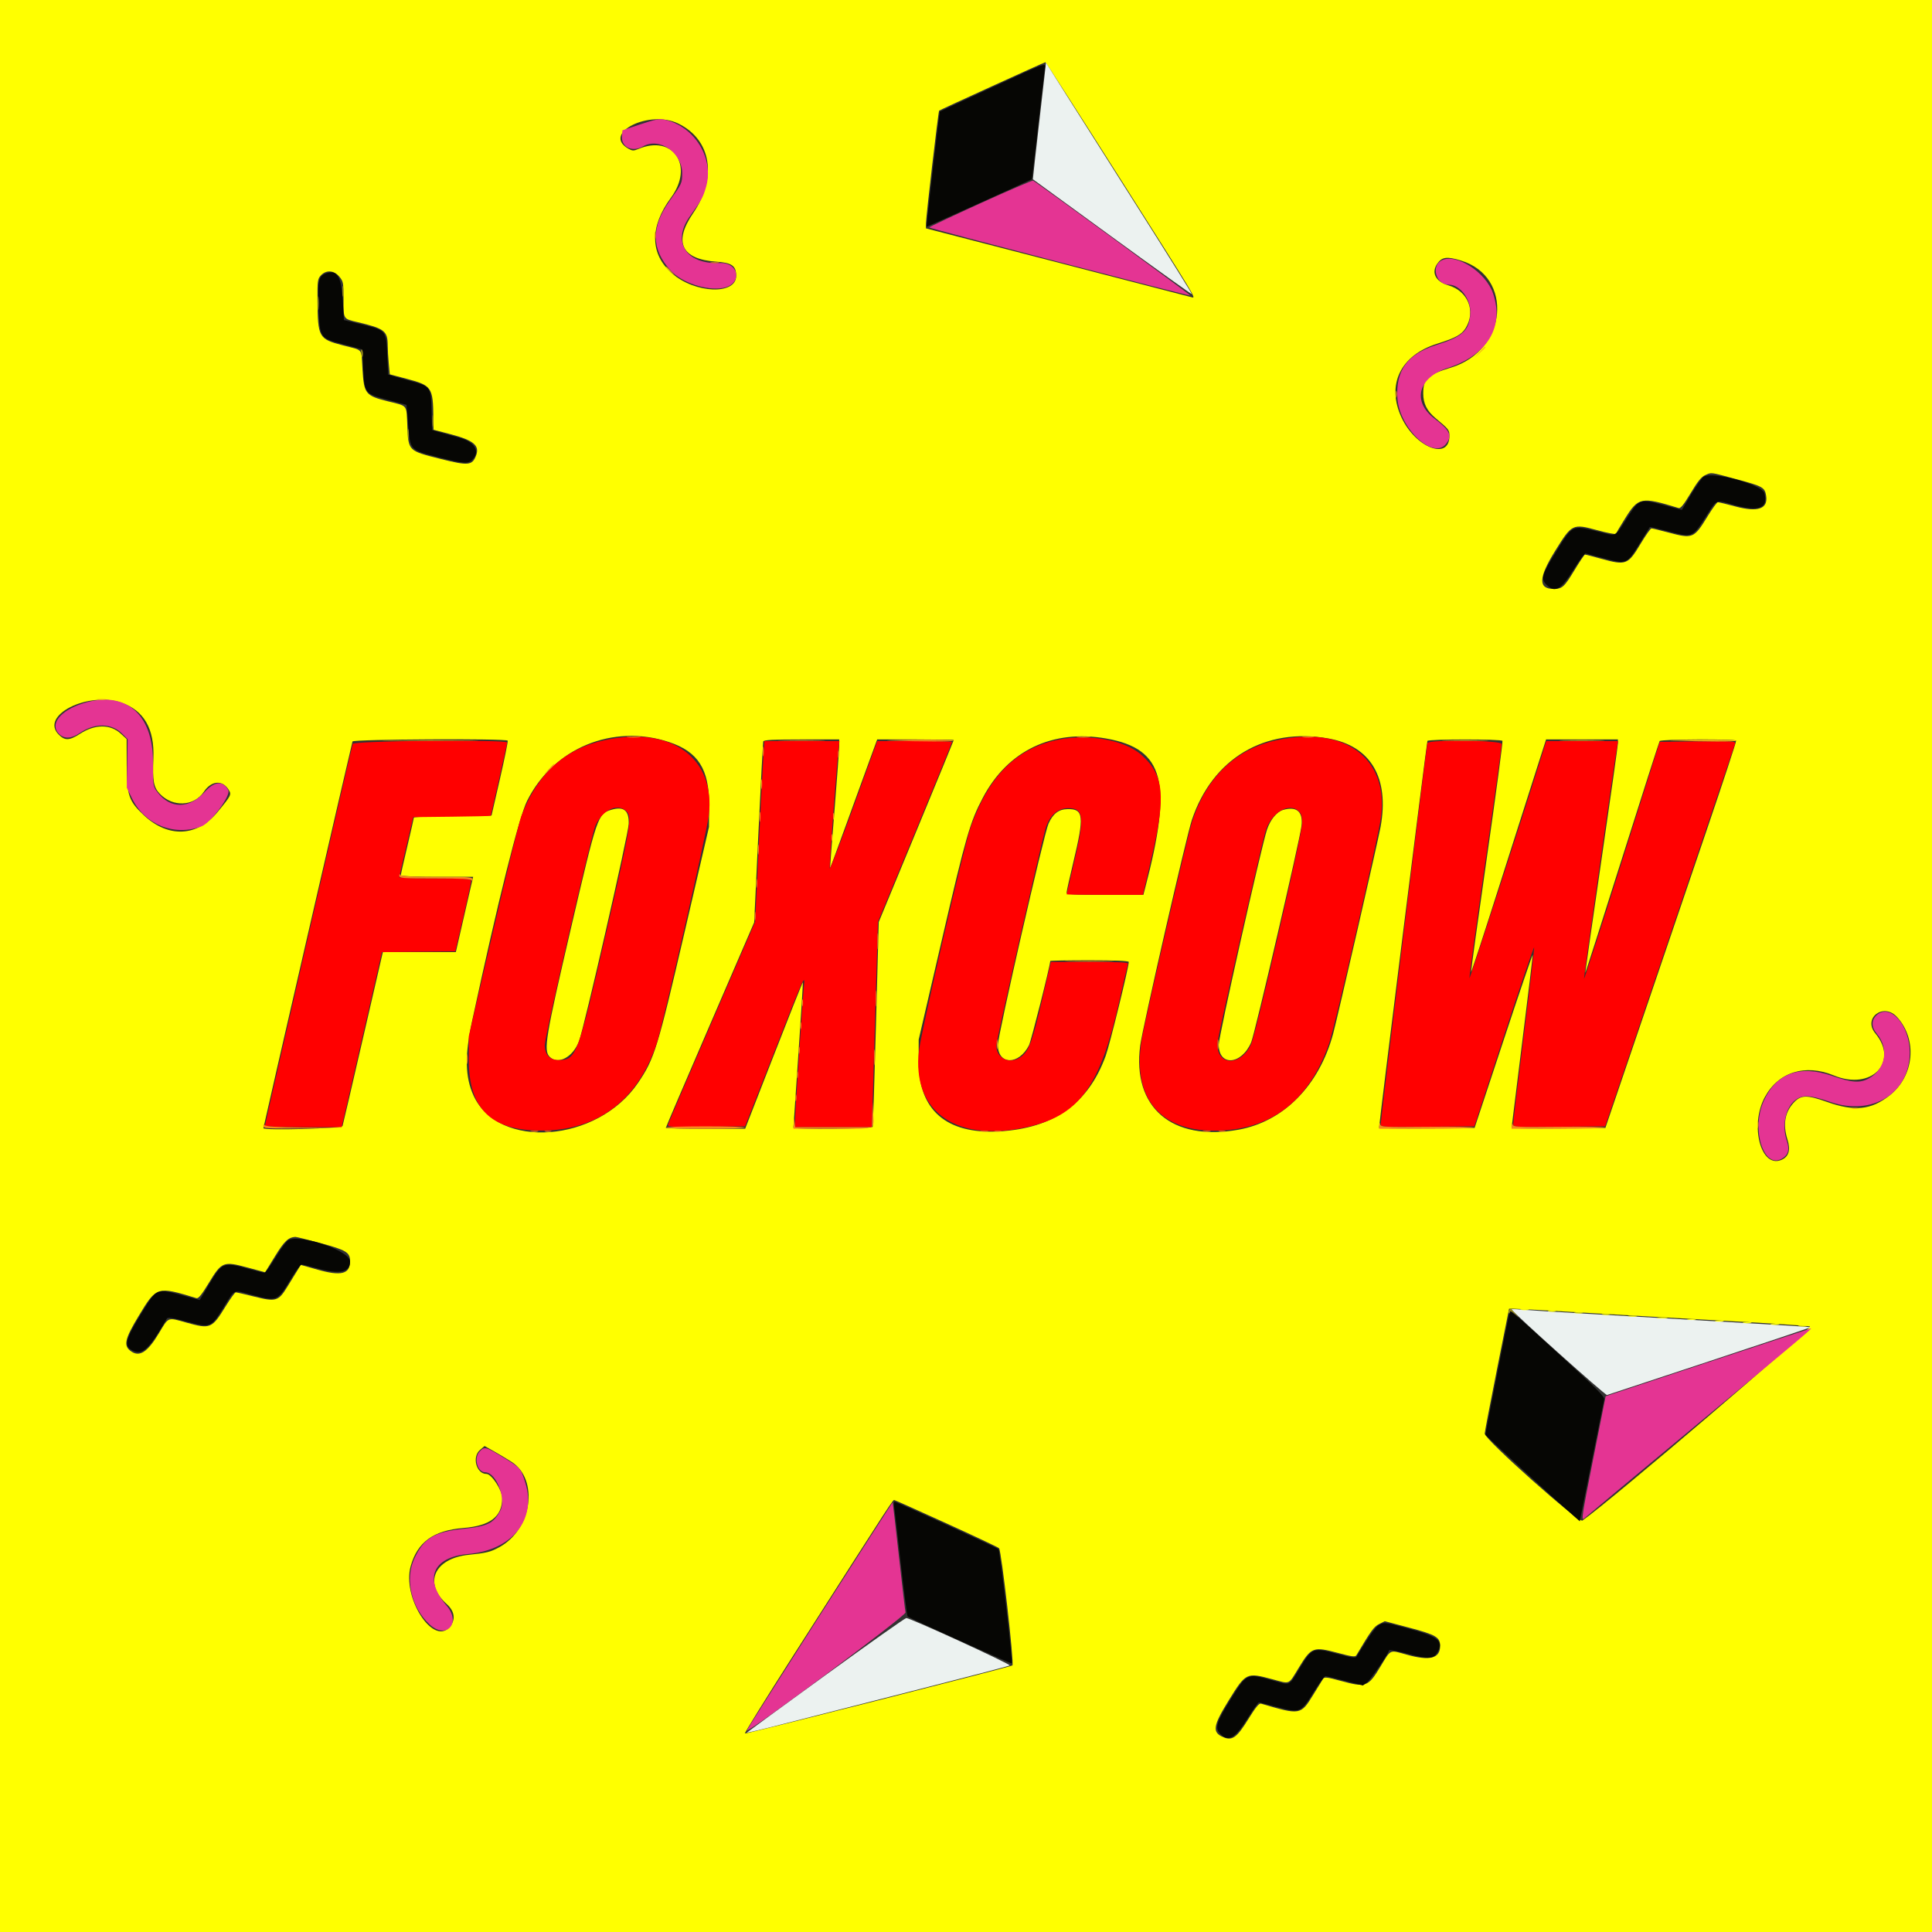 <svg id="svg" version="1.1" xmlns="http://www.w3.org/2000/svg" xmlns:xlink="http://www.w3.org/1999/xlink" width="400" height="400" viewBox="0, 0, 400,400"><rect x="0" y="0" width="400" height="400" fill="#333333" stroke="none"/><g id="svgg"><path id="path0" d="M0.000 200.000 L 0.000 400.000 200.000 400.000 L 400.000 400.000 400.000 200.000 L 400.000 0.000 200.000 0.000 L 0.000 0.000 0.000 200.000 M231.775 36.761 C 247.967 62.268,247.697 61.821,246.707 61.534 C 246.352 61.431,233.831 58.182,218.882 54.313 L 191.702 47.279 191.712 46.247 C 191.727 44.774,194.259 23.069,194.435 22.908 C 194.629 22.730,216.207 12.895,216.433 12.881 C 216.530 12.875,223.434 23.621,231.775 36.761 M140.444 25.585 C 147.276 28.920,148.549 36.752,143.468 44.193 C 139.395 50.158,141.099 53.680,148.297 54.175 C 151.523 54.396,152.413 55.030,152.413 57.108 C 152.413 61.119,143.893 60.783,139.110 56.583 C 134.556 52.585,134.484 46.945,138.912 40.934 C 143.766 34.344,139.383 27.794,132.163 30.847 C 131.198 31.255,130.928 31.250,130.139 30.807 C 124.498 27.641,134.388 22.629,140.444 25.585 M302.456 53.935 C 313.446 57.275,312.077 72.529,300.467 76.091 C 295.480 77.621,294.666 78.377,294.666 81.473 C 294.666 83.526,295.422 85.058,297.156 86.518 C 300.029 88.938,300.085 89.009,300.085 90.266 C 300.085 95.390,293.114 92.720,290.185 86.473 C 286.986 79.651,289.941 73.537,297.594 71.145 C 301.357 69.969,302.635 69.263,303.458 67.909 C 305.599 64.386,303.922 60.253,299.876 59.077 C 297.216 58.303,296.270 56.452,297.581 54.581 C 298.556 53.189,299.563 53.056,302.456 53.935 M70.249 57.266 C 71.075 58.247,71.126 58.522,71.126 61.995 C 71.126 66.147,71.025 65.982,74.005 66.688 C 79.624 68.018,80.268 68.517,80.273 71.533 C 80.275 72.334,80.372 74.003,80.489 75.243 L 80.702 77.498 84.251 78.439 C 89.401 79.804,89.664 80.195,89.730 86.568 L 89.754 88.970 93.209 89.876 C 98.044 91.143,99.358 92.230,98.567 94.309 C 97.778 96.384,96.973 96.463,91.244 95.023 C 84.495 93.327,84.563 93.393,84.335 88.232 C 84.134 83.669,84.492 84.132,80.383 83.109 C 75.668 81.934,75.369 81.563,75.049 76.518 C 74.759 71.933,75.333 72.641,70.981 71.502 C 65.959 70.188,65.779 69.862,65.732 62.003 C 65.709 58.126,65.766 57.729,66.443 57.007 C 67.537 55.843,69.144 55.952,70.249 57.266 M359.569 99.227 C 364.986 100.685,365.384 100.909,365.660 102.648 C 366.090 105.351,363.944 106.106,359.342 104.872 C 357.512 104.381,355.858 103.980,355.666 103.980 C 355.475 103.980,354.518 105.290,353.540 106.891 C 350.729 111.491,350.464 111.600,345.410 110.246 C 343.673 109.781,342.100 109.403,341.914 109.405 C 341.727 109.408,340.749 110.789,339.739 112.474 C 337.040 116.980,336.682 117.117,331.416 115.660 C 329.741 115.197,328.272 114.818,328.152 114.818 C 328.031 114.818,327.052 116.274,325.975 118.055 C 323.863 121.544,323.434 121.931,321.667 121.931 C 318.430 121.931,318.517 119.618,321.965 114.065 C 325.459 108.436,325.574 108.380,330.748 109.787 C 332.784 110.340,334.493 110.670,334.547 110.519 C 334.600 110.369,335.450 108.950,336.435 107.367 C 339.205 102.915,339.769 102.804,347.540 105.183 C 347.941 105.306,348.602 104.486,350.030 102.094 C 351.472 99.677,352.248 98.719,353.040 98.374 C 354.433 97.768,353.882 97.696,359.569 99.227 M25.160 145.495 C 29.801 147.085,32.006 150.911,31.758 156.943 C 31.562 161.699,31.791 162.979,33.080 164.336 C 35.778 167.174,40.197 166.967,42.222 163.907 C 43.713 161.655,45.974 161.429,47.268 163.403 C 47.990 164.505,47.946 164.598,45.066 168.092 C 40.796 173.273,34.867 173.542,29.783 168.786 C 26.661 165.867,26.252 164.665,26.234 158.385 L 26.218 153.011 24.991 151.886 C 22.830 149.905,19.682 149.917,16.576 151.918 C 14.355 153.349,13.453 153.386,12.167 152.101 C 8.203 148.136,18.133 143.087,25.160 145.495 M138.506 153.633 C 144.531 155.624,146.835 159.234,146.808 166.638 L 146.790 171.211 141.838 192.549 C 136.125 217.166,135.499 219.199,132.085 224.217 C 123.681 236.571,103.211 238.134,98.037 226.816 C 96.289 222.992,96.196 218.567,97.716 211.516 C 103.111 186.482,107.426 169.209,109.137 165.794 C 114.614 154.862,126.869 149.787,138.506 153.633 M229.080 152.911 C 241.079 155.050,242.851 161.956,237.056 183.997 L 236.722 185.267 228.776 185.267 C 222.131 185.267,220.830 185.188,220.830 184.785 C 220.830 184.520,221.446 181.738,222.199 178.604 C 224.523 168.924,224.367 167.448,221.021 167.518 C 219.181 167.556,218.018 168.447,217.082 170.533 C 216.126 172.667,206.604 214.295,206.604 216.342 C 206.605 220.516,210.915 220.573,213.034 216.427 C 213.486 215.542,217.443 199.871,217.443 198.965 C 217.443 198.882,221.101 198.815,225.572 198.815 C 230.840 198.815,233.700 198.935,233.700 199.158 C 233.700 200.255,229.751 216.330,228.921 218.609 C 225.309 228.537,218.102 233.631,206.796 234.248 C 195.933 234.840,190.185 229.842,190.198 219.814 L 190.203 215.241 195.023 194.503 C 200.013 173.033,200.827 170.213,203.490 165.159 C 208.644 155.380,217.948 150.927,229.080 152.911 M275.045 152.894 C 283.824 154.461,287.695 161.042,285.830 171.233 C 285.317 174.038,276.847 210.955,276.007 214.050 C 273.093 224.780,265.741 232.220,256.393 233.898 C 242.630 236.369,234.378 229.291,236.065 216.461 C 236.545 212.814,245.640 173.106,246.764 169.757 C 251.034 157.022,261.892 150.548,275.045 152.894 M105.111 153.345 C 105.196 153.484,104.479 157.028,103.518 161.219 L 101.769 168.840 93.730 168.931 C 89.308 168.981,85.688 169.133,85.686 169.269 C 85.684 169.406,85.075 172.085,84.332 175.222 C 83.589 178.360,82.981 181.065,82.981 181.234 C 82.981 181.408,86.219 181.541,90.469 181.541 L 97.957 181.541 97.780 182.303 C 97.682 182.722,96.877 186.228,95.989 190.093 L 94.375 197.121 86.821 197.121 L 79.268 197.121 79.086 197.883 C 78.985 198.302,77.149 206.266,75.005 215.580 C 72.861 224.894,71.025 232.782,70.925 233.108 C 70.758 233.649,54.530 234.109,54.530 233.573 C 54.530 233.325,72.828 153.932,72.982 153.514 C 73.156 153.038,104.821 152.871,105.111 153.345 M173.738 154.530 C 173.731 155.322,173.295 161.304,172.768 167.824 C 172.241 174.344,171.829 179.705,171.853 179.738 C 171.876 179.771,173.399 175.656,175.238 170.594 C 177.076 165.531,179.262 159.522,180.097 157.240 L 181.613 153.091 189.537 153.091 C 193.894 153.091,197.460 153.153,197.460 153.228 C 197.460 153.304,193.966 161.812,189.696 172.135 L 181.931 190.905 181.368 211.879 C 181.059 223.415,180.747 233.044,180.676 233.277 C 180.531 233.751,164.267 233.919,164.268 233.446 C 164.269 233.307,164.729 226.502,165.292 218.325 C 165.854 210.148,166.273 203.418,166.222 203.369 C 166.172 203.320,163.463 210.123,160.203 218.487 L 154.276 233.695 146.063 233.698 C 141.545 233.699,137.849 233.615,137.849 233.510 C 137.849 233.406,141.965 223.791,146.996 212.145 L 156.143 190.969 157.022 172.453 C 157.505 162.269,157.956 153.747,158.025 153.514 C 158.120 153.191,160.002 153.091,165.950 153.091 L 173.751 153.091 173.738 154.530 M311.068 153.390 C 311.169 153.554,309.730 164.336,307.869 177.348 C 306.008 190.361,304.524 201.112,304.571 201.239 C 304.618 201.367,307.241 193.367,310.399 183.462 C 313.557 173.557,317.031 162.671,318.120 159.272 L 320.098 153.091 327.534 153.091 L 334.970 153.091 334.970 153.881 C 334.970 154.316,333.446 165.125,331.583 177.901 C 329.721 190.676,328.204 201.256,328.213 201.411 C 328.222 201.567,331.645 190.907,335.818 177.724 C 339.992 164.541,343.499 153.605,343.611 153.422 C 343.853 153.032,359.247 152.956,359.447 153.345 C 359.519 153.484,356.721 161.981,353.229 172.227 C 349.738 182.472,343.617 200.457,339.627 212.193 L 332.374 233.531 322.664 233.621 C 317.324 233.670,312.955 233.622,312.955 233.514 C 312.955 233.406,313.946 225.412,315.157 215.749 C 316.367 206.087,317.342 197.981,317.323 197.736 C 317.304 197.491,314.589 205.445,311.291 215.411 L 305.294 233.531 295.408 233.621 C 289.970 233.670,285.521 233.618,285.521 233.506 C 285.521 232.579,295.387 153.632,295.532 153.397 C 295.777 153.001,310.823 152.994,311.068 153.390 M126.551 167.664 C 123.771 168.497,123.642 168.876,118.201 192.211 C 112.958 214.702,112.496 217.492,113.800 218.796 C 115.534 220.529,118.636 218.877,119.877 215.559 C 120.965 212.653,130.094 172.744,130.164 170.590 C 130.256 167.784,129.147 166.886,126.551 167.664 M265.635 167.692 C 264.343 168.065,263.010 169.700,262.321 171.757 C 261.141 175.277,252.329 214.548,252.329 216.284 C 252.329 220.836,257.045 220.491,259.044 215.794 C 259.797 214.024,269.115 173.953,269.463 170.985 C 269.810 168.035,268.461 166.875,265.635 167.692 M392.744 210.552 C 397.042 215.243,396.326 222.788,391.202 226.812 C 387.366 229.825,383.958 230.172,378.235 228.133 C 374.133 226.671,372.911 226.684,371.457 228.201 C 369.541 230.202,369.083 232.769,370.078 235.928 C 370.770 238.124,370.344 239.512,368.779 240.161 C 364.555 241.910,362.228 232.980,365.387 227.145 C 368.199 221.949,373.754 220.205,379.678 222.657 C 387.413 225.859,393.249 219.938,388.265 213.945 C 385.640 210.790,389.963 207.515,392.744 210.552 M66.302 257.361 C 71.709 258.819,72.481 259.290,72.481 261.135 C 72.481 263.772,70.631 264.253,65.772 262.877 L 62.280 261.889 61.514 263.121 C 61.093 263.798,60.174 265.292,59.472 266.441 C 57.657 269.408,57.112 269.570,52.676 268.458 C 50.727 267.970,48.986 267.570,48.809 267.570 C 48.631 267.570,47.685 268.875,46.707 270.471 C 43.889 275.067,43.526 275.218,38.611 273.836 C 34.625 272.715,34.967 272.582,32.881 276.064 C 30.599 279.872,28.939 280.983,27.231 279.842 C 25.487 278.678,25.755 277.339,28.714 272.440 C 32.424 266.296,32.507 266.271,40.678 268.772 C 41.073 268.893,41.756 268.052,43.198 265.670 C 45.892 261.216,46.233 261.077,51.205 262.417 L 54.894 263.411 56.933 260.093 C 58.844 256.984,59.678 256.188,61.135 256.083 C 61.321 256.070,63.646 256.645,66.302 257.361 M328.027 271.780 C 335.478 272.233,348.815 273.002,357.663 273.491 C 366.511 273.980,374.187 274.486,374.719 274.616 C 375.546 274.817,333.540 310.673,327.621 314.818 C 326.861 315.351,307.349 297.983,307.386 296.807 C 307.397 296.467,308.537 290.512,309.920 283.573 L 312.435 270.957 313.457 270.958 C 314.019 270.958,320.576 271.328,328.027 271.780 M105.880 302.638 C 111.607 306.290,110.158 316.622,103.401 320.318 C 101.550 321.330,100.790 321.520,97.027 321.912 C 89.914 322.653,87.625 327.770,92.475 332.091 C 94.185 333.615,94.392 335.407,93.032 336.918 C 89.599 340.732,83.231 330.666,85.024 324.261 C 86.418 319.284,89.736 316.866,95.870 316.361 C 101.518 315.896,103.966 314.021,103.978 310.150 C 103.983 308.547,101.771 305.165,100.718 305.165 C 98.624 305.165,97.675 301.658,99.374 300.197 L 100.322 299.381 102.236 300.458 C 103.288 301.050,104.928 302.031,105.880 302.638 M195.900 315.372 C 201.694 318.005,206.618 320.330,206.840 320.537 C 207.336 320.998,210.018 344.539,209.606 344.810 C 209.073 345.161,154.382 359.067,154.210 358.896 C 154.116 358.802,158.455 351.818,163.852 343.376 C 185.883 308.915,184.797 310.584,185.188 310.584 C 185.285 310.584,190.106 312.739,195.900 315.372 M291.766 336.994 C 297.273 338.453,298.165 338.979,298.165 340.763 C 298.165 343.368,296.033 343.928,291.244 342.581 C 287.631 341.566,288.013 341.396,285.857 344.966 C 283.236 349.305,282.853 349.443,277.477 347.979 C 274.839 347.260,274.199 347.183,273.952 347.555 C 273.786 347.805,272.872 349.284,271.920 350.840 C 269.314 355.105,269.219 355.121,261.087 352.724 C 260.678 352.604,259.985 353.445,258.455 355.920 C 256.105 359.724,255.136 360.437,253.332 359.690 C 250.914 358.689,251.092 357.382,254.368 352.082 C 257.959 346.273,258.053 346.228,263.451 347.674 C 267.198 348.678,266.687 348.898,268.863 345.338 C 271.539 340.959,271.846 340.847,277.246 342.284 C 279.937 343.000,280.597 343.079,280.818 342.708 C 283.866 337.588,284.449 336.788,285.533 336.241 C 286.178 335.915,286.706 335.650,286.706 335.651 C 286.706 335.652,288.983 336.257,291.766 336.994 " stroke="none" fill="#ffff00" fill-rule="evenodd"></path><path id="path1" d="M125.148 153.254 C 116.838 155.086,111.222 160.238,107.904 169.072 C 107.463 170.248,104.841 180.965,102.078 192.887 L 97.055 214.564 97.056 219.306 C 97.057 229.608,101.616 234.079,112.108 234.069 C 123.756 234.059,132.031 227.808,135.956 216.056 C 137.168 212.427,146.292 172.517,146.743 168.876 C 148.222 156.918,138.950 150.210,125.148 153.254 M217.910 153.421 C 209.824 155.542,204.544 161.125,200.924 171.385 C 199.643 175.014,190.776 213.369,190.273 217.456 C 188.683 230.371,198.378 236.900,213.548 233.131 C 223.544 230.647,227.788 224.668,231.653 207.621 C 232.603 203.429,233.448 199.809,233.530 199.577 C 233.646 199.246,231.923 199.153,225.628 199.153 L 217.577 199.153 215.789 206.859 C 213.818 215.355,213.098 217.388,211.614 218.636 C 209.348 220.543,206.266 219.298,206.266 216.477 C 206.266 215.479,215.272 175.772,216.427 171.679 C 217.207 168.913,218.932 167.330,221.178 167.321 C 224.403 167.307,224.599 169.191,222.354 178.644 C 221.516 182.174,220.830 185.108,220.830 185.164 C 220.830 185.221,224.383 185.267,228.725 185.267 L 236.620 185.267 238.460 177.392 C 241.409 164.768,240.987 160.487,236.383 156.348 C 232.671 153.011,224.447 151.708,217.910 153.421 M264.306 153.258 C 255.807 155.106,249.749 160.962,246.783 170.195 C 245.890 172.978,237.105 211.006,236.382 215.220 C 234.358 227.028,239.925 234.073,251.294 234.089 C 262.980 234.106,270.935 228.105,275.157 216.088 C 276.342 212.713,285.433 173.091,285.939 169.093 C 287.482 156.897,278.340 150.206,264.306 153.258 M73.025 154.022 C 72.697 155.112,54.869 232.689,54.869 233.028 C 54.869 233.238,57.816 233.362,62.800 233.362 L 70.731 233.362 71.576 229.721 C 72.041 227.718,73.918 219.567,75.748 211.606 L 79.075 197.133 86.668 197.043 L 94.261 196.952 95.886 190.008 C 96.779 186.190,97.518 182.798,97.527 182.472 C 97.543 181.925,96.970 181.880,90.093 181.880 C 85.995 181.880,82.649 181.765,82.657 181.626 C 82.665 181.486,83.322 178.628,84.117 175.275 L 85.562 169.179 93.586 169.088 C 97.998 169.038,101.609 168.953,101.609 168.899 C 101.609 168.845,102.371 165.481,103.302 161.422 C 104.234 157.364,104.996 153.905,104.996 153.736 C 104.996 153.074,73.225 153.358,73.025 154.022 M158.071 156.224 C 157.962 157.760,157.528 166.181,157.108 174.936 L 156.345 190.855 147.440 211.491 C 142.542 222.840,138.445 232.407,138.336 232.750 C 138.147 233.346,138.501 233.370,146.199 233.283 L 154.260 233.192 160.195 218.063 C 166.493 202.008,166.711 201.521,166.450 204.103 C 166.169 206.871,164.606 230.507,164.606 231.982 L 164.606 233.362 172.566 233.362 L 180.525 233.362 180.544 232.430 C 180.554 231.918,180.834 222.354,181.165 211.177 L 181.768 190.855 189.445 172.326 C 193.667 162.135,197.121 153.714,197.121 153.613 C 197.121 153.512,193.635 153.429,189.374 153.429 L 181.628 153.429 176.762 166.888 C 174.085 174.290,171.847 180.094,171.788 179.785 C 171.686 179.255,173.179 159.037,173.603 155.207 L 173.800 153.429 166.035 153.429 L 158.271 153.429 158.071 156.224 M295.525 153.853 C 295.354 154.390,285.847 231.969,285.854 232.774 C 285.859 233.334,286.483 233.366,295.554 233.282 L 305.249 233.192 311.388 214.440 C 314.765 204.126,317.571 195.903,317.624 196.165 C 317.677 196.428,316.724 204.590,315.507 214.303 C 314.290 224.016,313.294 232.280,313.294 232.667 C 313.294 233.367,313.368 233.371,322.811 233.282 L 332.328 233.192 345.675 193.903 C 353.016 172.295,359.109 154.345,359.214 154.016 C 359.395 153.453,358.931 153.422,351.516 153.508 L 343.625 153.599 335.839 178.277 C 331.556 191.849,328.006 202.815,327.949 202.645 C 327.866 202.396,334.129 158.481,334.811 154.530 L 335.001 153.429 327.569 153.429 L 320.136 153.429 319.481 155.546 C 315.596 168.099,304.299 202.894,304.229 202.520 C 304.179 202.252,305.665 191.369,307.531 178.337 C 309.396 165.305,310.923 154.369,310.923 154.035 C 310.923 153.259,295.772 153.079,295.525 153.853 M129.721 167.993 C 130.896 169.169,130.557 171.186,125.478 193.226 C 119.605 218.717,119.321 219.475,115.644 219.475 C 113.803 219.475,112.786 218.360,112.786 216.342 C 112.786 214.565,122.477 172.622,123.292 170.872 C 124.816 167.601,127.932 166.205,129.721 167.993 M268.925 167.993 C 269.431 168.500,269.601 169.118,269.598 170.449 C 269.593 172.627,260.150 213.579,259.078 216.071 C 256.967 220.976,251.631 220.731,252.089 215.749 C 252.247 214.026,260.857 176.147,262.000 172.144 C 263.103 168.283,266.924 165.993,268.925 167.993 " stroke="none" fill="#ff0000" fill-rule="evenodd"></path><path id="path2" d="M205.292 18.133 C 199.447 20.812,194.623 23.048,194.572 23.102 C 194.466 23.215,191.733 46.882,191.816 46.963 C 191.867 47.012,213.452 37.264,213.623 37.115 C 213.665 37.079,214.232 32.333,214.885 26.569 C 215.537 20.804,216.161 15.440,216.270 14.649 C 216.520 12.831,217.628 12.479,205.292 18.133 M67.505 56.587 C 65.959 57.164,65.761 58.038,65.957 63.406 C 66.200 70.074,66.133 69.972,71.152 71.314 L 75.021 72.348 75.198 76.226 C 75.435 81.449,75.486 81.514,80.354 82.811 L 84.166 83.827 84.505 87.971 C 84.937 93.261,84.852 93.171,90.805 94.683 C 96.172 96.046,96.954 96.093,97.870 95.110 C 99.455 93.408,98.274 91.492,95.102 90.621 C 93.931 90.300,92.184 89.814,91.222 89.541 L 89.472 89.045 89.359 85.005 C 89.223 80.135,89.120 79.985,85.182 78.925 C 83.692 78.523,81.998 78.048,81.418 77.867 L 80.364 77.540 80.193 73.665 C 79.962 68.411,79.950 68.397,75.075 67.208 L 71.201 66.263 70.965 62.172 C 70.679 57.220,69.764 55.743,67.505 56.587 M352.710 98.713 C 352.325 98.983,351.153 100.638,350.107 102.391 L 348.205 105.579 344.423 104.560 C 339.610 103.263,339.397 103.330,337.107 106.859 C 334.118 111.464,334.980 111.061,330.470 109.961 C 325.461 108.739,325.601 108.666,322.110 114.314 C 319.167 119.075,318.956 119.834,320.222 121.099 C 321.941 122.819,323.220 122.082,325.822 117.873 C 326.989 115.984,328.115 114.504,328.324 114.582 C 328.533 114.661,330.337 115.149,332.332 115.666 C 336.803 116.825,336.828 116.814,339.560 112.372 C 340.623 110.644,341.535 109.180,341.587 109.120 C 341.639 109.060,343.400 109.474,345.501 110.040 C 350.218 111.311,350.413 111.245,352.809 107.536 C 355.688 103.081,354.901 103.443,359.178 104.607 C 364.200 105.974,366.090 105.210,365.316 102.127 C 364.859 100.306,354.457 97.489,352.710 98.713 M59.763 256.717 C 59.382 256.872,58.184 258.462,57.101 260.252 C 56.018 262.041,54.958 263.506,54.744 263.506 C 54.531 263.506,52.985 263.126,51.310 262.663 C 46.222 261.256,46.018 261.340,43.247 265.984 L 41.343 269.174 37.860 268.214 C 32.479 266.732,32.476 266.733,29.597 271.388 C 25.736 277.630,25.478 278.812,27.770 279.762 C 29.584 280.513,31.120 278.984,34.518 273.043 C 34.728 272.676,35.505 272.785,38.575 273.612 C 43.560 274.956,43.670 274.914,46.247 270.748 C 48.707 266.772,48.153 267.031,52.017 268.060 C 57.394 269.491,57.387 269.494,60.253 264.748 C 61.229 263.133,62.208 261.812,62.430 261.812 C 62.652 261.812,64.204 262.191,65.879 262.655 C 70.347 263.891,72.481 263.410,72.481 261.169 C 72.481 259.008,62.625 255.558,59.763 256.717 M312.488 271.880 C 312.279 272.577,307.536 296.679,307.536 297.042 C 307.536 297.240,321.412 310.007,325.862 313.903 L 327.084 314.972 329.527 302.702 C 330.872 295.953,332.044 290.124,332.133 289.747 C 332.263 289.199,330.521 287.441,323.476 281.006 C 312.116 270.632,312.713 271.127,312.488 271.880 M185.107 311.854 C 185.197 312.367,185.814 317.663,186.479 323.624 C 187.144 329.585,187.791 334.555,187.917 334.669 C 188.343 335.055,209.354 344.527,209.488 344.393 C 209.727 344.154,207.033 321.038,206.730 320.736 C 206.382 320.388,185.643 310.923,185.228 310.923 C 185.072 310.923,185.018 311.342,185.107 311.854 M285.527 336.422 C 284.835 336.772,283.640 338.452,280.846 343.008 C 280.651 343.325,279.709 343.186,276.874 342.418 C 271.873 341.063,271.680 341.135,269.139 345.300 C 266.726 349.253,267.349 348.991,263.154 347.820 C 258.153 346.424,258.154 346.424,254.725 351.926 C 251.801 356.617,251.456 357.807,252.667 359.018 C 254.364 360.715,255.752 359.893,258.391 355.631 C 259.486 353.861,260.514 352.438,260.674 352.468 C 260.834 352.499,262.607 352.955,264.614 353.482 C 269.182 354.681,269.330 354.616,272.051 350.212 C 273.145 348.442,274.222 347.009,274.446 347.028 C 274.669 347.047,276.497 347.491,278.508 348.015 L 282.164 348.967 283.055 348.302 C 283.761 347.774,287.189 342.794,287.625 341.661 C 287.678 341.521,289.460 341.873,291.584 342.442 C 295.830 343.580,296.870 343.491,297.712 341.917 C 298.877 339.741,297.696 338.815,291.692 337.198 C 286.626 335.833,286.677 335.840,285.527 336.422 " stroke="none" fill="#060604" fill-rule="evenodd"></path><path id="path3" d="M132.599 25.738 L 128.874 26.979 128.770 28.204 C 128.579 30.446,130.900 31.575,133.108 30.313 C 136.542 28.350,141.236 31.581,141.236 35.907 C 141.236 37.907,141.165 38.064,138.723 41.467 C 134.745 47.012,134.798 51.602,138.890 56.042 C 141.199 58.546,146.304 60.232,149.699 59.611 C 153.740 58.872,153.110 54.279,148.992 54.458 C 142.021 54.761,139.036 50.052,142.845 44.761 C 145.233 41.444,145.559 40.855,146.174 38.739 C 147.899 32.805,143.842 26.183,137.628 24.789 C 136.541 24.546,135.708 24.703,132.599 25.738 M202.967 42.098 C 197.147 44.744,192.384 46.991,192.383 47.091 C 192.379 47.285,246.304 61.345,246.458 61.191 C 246.569 61.080,214.364 37.555,213.887 37.398 C 213.700 37.337,208.786 39.452,202.967 42.098 M298.500 53.898 C 296.203 55.066,297.310 58.933,299.941 58.933 C 302.320 58.933,304.599 61.991,304.417 64.941 C 304.201 68.450,302.845 69.698,297.357 71.437 C 291.397 73.327,288.945 76.686,289.321 82.446 C 289.729 88.683,296.736 95.275,299.383 91.910 C 300.725 90.204,300.218 89.097,296.967 86.637 C 292.311 83.113,293.617 78.155,299.721 76.185 C 307.956 73.526,311.502 67.687,309.111 60.721 C 307.606 56.337,301.468 52.389,298.500 53.898 M17.182 145.623 C 12.369 147.161,10.181 150.025,12.300 152.015 C 13.368 153.019,14.785 152.934,16.512 151.763 C 19.644 149.640,23.093 149.697,25.304 151.908 L 26.431 153.036 26.340 158.062 L 26.249 163.089 27.364 165.358 C 30.024 170.770,36.140 173.208,41.723 171.082 C 43.646 170.350,47.829 164.713,47.262 163.617 C 46.206 161.576,44.422 161.707,42.379 163.975 C 39.210 167.494,35.270 167.521,32.619 164.042 C 31.674 162.801,31.668 162.763,31.668 157.666 C 31.668 147.704,25.837 142.857,17.182 145.623 M388.616 210.107 C 387.411 211.144,387.393 212.619,388.568 214.016 C 391.137 217.069,390.410 221.316,386.989 223.239 C 385.104 224.298,383.467 224.187,379.188 222.708 C 372.625 220.440,367.779 222.228,365.195 227.871 C 362.507 233.743,365.116 242.118,368.939 239.885 C 370.241 239.125,370.560 238.008,369.968 236.283 C 368.868 233.078,369.633 229.341,371.714 227.754 C 373.219 226.606,374.735 226.690,378.972 228.152 C 387.627 231.141,395.346 226.349,395.391 217.961 C 395.421 212.365,391.404 207.709,388.616 210.107 M353.599 282.069 L 332.430 289.077 329.858 302.042 C 327.518 313.837,327.350 314.949,327.995 314.373 C 328.385 314.025,338.840 305.314,351.228 295.015 C 372.967 276.942,375.274 274.997,374.927 275.042 C 374.839 275.053,365.241 278.215,353.599 282.069 M99.297 300.530 C 98.025 301.884,98.838 304.826,100.484 304.826 C 102.700 304.826,104.853 310.284,103.600 312.723 C 102.242 315.365,100.969 316.003,96.024 316.518 C 89.906 317.154,87.717 318.481,85.760 322.737 C 83.808 326.984,85.180 332.853,88.934 336.313 C 92.422 339.528,95.584 336.035,92.456 332.421 C 87.691 326.915,89.566 322.387,96.878 321.745 C 106.070 320.939,111.147 314.630,108.762 306.976 C 107.831 303.986,107.751 303.895,104.043 301.647 C 100.491 299.493,100.311 299.451,99.297 300.530 M169.655 334.577 C 161.347 347.554,154.586 358.218,154.630 358.274 C 154.998 358.757,187.620 334.497,187.478 333.846 C 187.389 333.440,186.767 328.155,186.095 322.101 C 185.424 316.048,184.848 311.069,184.816 311.039 C 184.785 311.008,177.962 321.600,169.655 334.577 " stroke="none" fill="#e43493" fill-rule="evenodd"></path><path id="path4" d="M215.188 25.038 C 214.431 31.665,213.828 37.099,213.849 37.114 C 213.870 37.129,221.257 42.510,230.264 49.074 C 239.272 55.637,246.693 60.956,246.755 60.894 C 246.817 60.832,241.985 53.087,236.017 43.684 C 230.049 34.281,223.230 23.528,220.865 19.788 L 216.564 12.988 215.188 25.038 M312.955 271.097 C 312.955 271.511,332.380 288.937,332.715 288.823 C 332.931 288.749,342.514 285.584,354.012 281.788 C 365.509 277.993,374.873 274.844,374.820 274.791 C 374.729 274.701,364.864 274.105,331.075 272.148 C 323.065 271.685,315.711 271.225,314.733 271.128 C 313.755 271.031,312.955 271.017,312.955 271.097 M170.972 346.771 C 162.085 353.227,154.732 358.598,154.631 358.707 C 154.530 358.815,157.609 358.092,161.474 357.100 C 165.339 356.109,177.570 352.984,188.654 350.157 C 199.738 347.330,208.915 344.927,209.048 344.816 C 209.340 344.571,188.360 334.953,187.638 335.000 C 187.358 335.018,179.859 340.315,170.972 346.771 " stroke="none" fill="#ecf2f0" fill-rule="evenodd"></path><path id="path5" d="M135.557 48.772 C 135.557 49.424,135.627 49.691,135.712 49.365 C 135.797 49.039,135.797 48.506,135.712 48.180 C 135.627 47.854,135.557 48.120,135.557 48.772 M147.248 54.430 C 147.667 54.511,148.353 54.511,148.772 54.430 C 149.191 54.350,148.848 54.284,148.010 54.284 C 147.172 54.284,146.829 54.350,147.248 54.430 M288.986 81.626 C 288.986 82.278,289.056 82.544,289.141 82.218 C 289.226 81.892,289.226 81.359,289.141 81.033 C 289.056 80.707,288.986 80.974,288.986 81.626 M129.967 152.658 C 130.568 152.732,131.635 152.734,132.338 152.660 C 133.041 152.587,132.549 152.526,131.245 152.524 C 129.941 152.523,129.366 152.583,129.967 152.658 M223.108 152.658 C 223.710 152.732,224.777 152.734,225.479 152.660 C 226.182 152.587,225.690 152.526,224.386 152.524 C 223.082 152.523,222.507 152.583,223.108 152.658 M269.862 152.659 C 270.471 152.734,271.385 152.732,271.894 152.655 C 272.403 152.578,271.905 152.516,270.787 152.518 C 269.670 152.520,269.253 152.583,269.862 152.659 M161.981 153.344 C 164.170 153.403,167.752 153.403,169.941 153.344 C 172.130 153.285,170.339 153.236,165.961 153.236 C 161.583 153.236,159.793 153.285,161.981 153.344 M184.081 153.326 C 190.764 153.568,197.461 153.577,197.460 153.345 C 197.460 153.205,193.840 153.122,189.416 153.160 C 184.992 153.197,182.591 153.273,184.081 153.326 M157.929 155.631 C 157.932 156.562,157.998 156.903,158.075 156.388 C 158.153 155.873,158.151 155.111,158.071 154.695 C 157.990 154.278,157.927 154.699,157.929 155.631 M173.491 156.139 C 173.491 156.791,173.561 157.058,173.646 156.732 C 173.731 156.406,173.731 155.872,173.646 155.546 C 173.561 155.220,173.491 155.487,173.491 156.139 M113.611 159.272 L 112.616 160.373 113.717 159.378 C 114.323 158.831,114.818 158.335,114.818 158.277 C 114.818 158.015,114.538 158.246,113.611 159.272 M157.591 162.405 C 157.593 163.336,157.659 163.677,157.737 163.162 C 157.815 162.647,157.812 161.885,157.732 161.469 C 157.652 161.052,157.588 161.473,157.591 162.405 M157.252 169.179 C 157.254 170.110,157.320 170.451,157.398 169.936 C 157.476 169.421,157.474 168.659,157.393 168.243 C 157.313 167.826,157.249 168.247,157.252 169.179 M172.475 169.009 C 172.475 169.661,172.545 169.928,172.630 169.602 C 172.715 169.276,172.715 168.743,172.630 168.417 C 172.545 168.091,172.475 168.357,172.475 169.009 M172.136 173.412 C 172.136 174.064,172.206 174.331,172.291 174.005 C 172.376 173.679,172.376 173.146,172.291 172.820 C 172.206 172.494,172.136 172.760,172.136 173.412 M156.913 175.953 C 156.916 176.884,156.981 177.225,157.059 176.710 C 157.137 176.195,157.135 175.433,157.055 175.017 C 156.974 174.600,156.911 175.021,156.913 175.953 M82.669 181.287 C 82.644 181.834,83.211 181.880,90.065 181.880 C 95.686 181.880,97.529 181.983,97.659 182.303 C 97.761 182.556,97.840 182.488,97.856 182.134 C 97.881 181.587,97.314 181.541,90.460 181.541 C 84.839 181.541,82.996 181.438,82.866 181.118 C 82.764 180.865,82.685 180.933,82.669 181.287 M156.570 182.896 C 156.570 183.734,156.636 184.077,156.717 183.658 C 156.797 183.239,156.797 182.553,156.717 182.134 C 156.636 181.715,156.570 182.058,156.570 182.896 M156.231 189.670 C 156.231 190.508,156.297 190.851,156.378 190.432 C 156.459 190.013,156.459 189.327,156.378 188.908 C 156.297 188.489,156.231 188.831,156.231 189.670 M181.657 194.920 C 181.658 196.410,181.718 196.977,181.789 196.181 C 181.861 195.384,181.860 194.165,181.787 193.471 C 181.714 192.778,181.656 193.429,181.657 194.920 M221.423 199.068 C 223.704 199.126,227.439 199.126,229.721 199.068 C 232.003 199.009,230.135 198.961,225.572 198.961 C 221.008 198.961,219.141 199.009,221.423 199.068 M181.318 206.774 C 181.320 208.264,181.379 208.832,181.451 208.035 C 181.522 207.238,181.521 206.019,181.449 205.326 C 181.376 204.632,181.317 205.284,181.318 206.774 M166.040 207.621 C 166.040 208.273,166.109 208.539,166.195 208.213 C 166.280 207.887,166.280 207.354,166.195 207.028 C 166.109 206.702,166.040 206.969,166.040 207.621 M165.701 212.362 C 165.701 213.014,165.771 213.281,165.856 212.955 C 165.941 212.629,165.941 212.096,165.856 211.770 C 165.771 211.444,165.701 211.710,165.701 212.362 M206.363 216.257 C 206.365 217.189,206.431 217.530,206.509 217.015 C 206.587 216.500,206.585 215.738,206.504 215.321 C 206.424 214.905,206.360 215.326,206.363 216.257 M252.087 216.257 C 252.089 217.189,252.155 217.530,252.233 217.015 C 252.311 216.500,252.309 215.738,252.228 215.321 C 252.148 214.905,252.084 215.326,252.087 216.257 M165.362 217.443 C 165.362 218.095,165.432 218.362,165.517 218.036 C 165.602 217.710,165.602 217.176,165.517 216.850 C 165.432 216.524,165.362 216.791,165.362 217.443 M180.980 218.967 C 180.981 220.457,181.041 221.025,181.112 220.228 C 181.184 219.432,181.183 218.212,181.110 217.519 C 181.037 216.825,180.979 217.477,180.980 218.967 M96.625 219.306 C 96.628 220.237,96.694 220.578,96.771 220.063 C 96.849 219.548,96.847 218.786,96.767 218.370 C 96.686 217.953,96.623 218.374,96.625 219.306 M165.024 222.523 C 165.024 223.175,165.093 223.442,165.178 223.116 C 165.264 222.790,165.264 222.257,165.178 221.931 C 165.093 221.605,165.024 221.871,165.024 222.523 M164.685 227.265 C 164.685 227.917,164.755 228.184,164.840 227.858 C 164.925 227.532,164.925 226.998,164.840 226.672 C 164.755 226.346,164.685 226.613,164.685 227.265 M180.591 230.737 L 180.525 233.362 172.587 233.362 L 164.649 233.362 164.513 232.261 C 164.378 231.177,164.375 231.180,164.322 232.430 L 164.268 233.700 172.407 233.700 C 181.667 233.700,180.958 233.976,180.777 230.449 L 180.658 228.112 180.591 230.737 M285.560 232.938 L 285.521 233.700 295.323 233.700 C 300.714 233.700,305.196 233.586,305.282 233.446 C 305.369 233.307,301.046 233.235,295.676 233.287 C 286.556 233.375,285.903 233.342,285.756 232.779 C 285.635 232.313,285.590 232.349,285.560 232.938 M312.994 232.938 L 312.955 233.700 322.588 233.700 C 327.886 233.700,332.292 233.586,332.378 233.446 C 332.465 233.307,328.218 233.235,322.941 233.287 C 313.982 233.375,313.337 233.342,313.191 232.779 C 313.069 232.313,313.025 232.349,312.994 232.938 M54.535 233.108 C 54.530 233.658,55.116 233.695,62.743 233.622 L 70.957 233.544 63.013 233.446 C 57.183 233.375,55.000 233.238,54.805 232.932 C 54.620 232.640,54.539 232.692,54.535 233.108 M137.849 233.446 C 137.849 233.586,141.498 233.700,145.958 233.700 C 150.418 233.700,154.137 233.586,154.224 233.446 C 154.310 233.307,150.661 233.192,146.115 233.192 C 141.569 233.192,137.849 233.307,137.849 233.446 M109.995 234.278 C 110.417 234.360,111.026 234.356,111.350 234.272 C 111.674 234.187,111.329 234.121,110.584 234.124 C 109.839 234.128,109.574 234.197,109.995 234.278 M112.870 234.272 C 113.196 234.358,113.730 234.358,114.056 234.272 C 114.382 234.187,114.115 234.118,113.463 234.118 C 112.811 234.118,112.544 234.187,112.870 234.272 M203.137 234.278 C 203.558 234.360,204.168 234.356,204.492 234.272 C 204.815 234.187,204.471 234.121,203.726 234.124 C 202.981 234.128,202.716 234.197,203.137 234.278 M206.012 234.272 C 206.338 234.358,206.871 234.358,207.197 234.272 C 207.523 234.187,207.257 234.118,206.605 234.118 C 205.953 234.118,205.686 234.187,206.012 234.272 M249.200 234.278 C 249.621 234.360,250.231 234.356,250.554 234.272 C 250.878 234.187,250.533 234.121,249.788 234.124 C 249.043 234.128,248.778 234.197,249.200 234.278 M252.413 234.272 C 252.739 234.358,253.273 234.358,253.599 234.272 C 253.925 234.187,253.658 234.118,253.006 234.118 C 252.354 234.118,252.087 234.187,252.413 234.272 " stroke="none" fill="#f8881e" fill-rule="evenodd"></path><path id="path6" d="M70.889 60.288 C 70.889 61.312,70.952 61.732,71.030 61.219 C 71.108 60.707,71.108 59.869,71.030 59.356 C 70.952 58.844,70.889 59.263,70.889 60.288 M65.818 62.828 C 65.820 64.132,65.881 64.624,65.954 63.921 C 66.028 63.219,66.026 62.152,65.951 61.550 C 65.877 60.949,65.817 61.524,65.818 62.828 M74.812 73.232 C 74.967 74.173,75.015 74.221,75.122 73.543 C 75.191 73.102,75.108 72.602,74.938 72.431 C 74.750 72.243,74.700 72.559,74.812 73.232 M89.521 87.214 C 89.523 88.332,89.586 88.748,89.661 88.140 C 89.737 87.531,89.735 86.616,89.658 86.107 C 89.580 85.598,89.519 86.097,89.521 87.214 M84.432 89.924 C 84.435 90.855,84.501 91.196,84.578 90.681 C 84.656 90.166,84.654 89.404,84.574 88.988 C 84.493 88.571,84.430 88.992,84.432 89.924 M312.433 271.318 C 312.310 271.517,312.301 271.771,312.413 271.883 C 312.525 271.994,312.616 271.881,312.616 271.632 C 312.616 271.341,312.951 271.473,313.548 271.999 L 314.479 272.820 313.658 271.888 C 312.723 270.827,312.733 270.832,312.433 271.318 " stroke="none" fill="#998c18" fill-rule="evenodd"></path><path id="path7" d="M137.849 55.313 C 137.849 55.372,138.345 55.867,138.950 56.414 L 140.051 57.409 139.056 56.308 C 138.129 55.282,137.849 55.052,137.849 55.313 M306.329 72.904 L 305.334 74.005 306.435 73.010 C 307.041 72.463,307.536 71.968,307.536 71.910 C 307.536 71.648,307.257 71.878,306.329 72.904 M20.237 144.862 C 20.656 144.943,21.342 144.943,21.761 144.862 C 22.180 144.782,21.837 144.715,20.999 144.715 C 20.161 144.715,19.818 144.782,20.237 144.862 M81.033 153.344 C 85.457 153.398,92.697 153.398,97.121 153.344 C 101.545 153.291,97.925 153.247,89.077 153.247 C 80.229 153.247,76.609 153.291,81.033 153.344 M299.511 153.344 C 301.710 153.403,305.216 153.403,307.301 153.343 C 309.386 153.284,307.587 153.236,303.302 153.236 C 299.018 153.236,297.312 153.285,299.511 153.344 M323.709 153.343 C 325.804 153.403,329.234 153.403,331.329 153.343 C 333.425 153.284,331.710 153.235,327.519 153.235 C 323.328 153.235,321.613 153.284,323.709 153.343 M346.317 153.326 C 352.998 153.568,359.618 153.577,359.474 153.345 C 359.387 153.205,355.782 153.122,351.462 153.160 C 347.142 153.197,344.826 153.273,346.317 153.326 M383.489 229.531 C 383.815 229.616,384.348 229.616,384.674 229.531 C 385.000 229.445,384.733 229.376,384.081 229.376 C 383.429 229.376,383.163 229.445,383.489 229.531 M363.845 232.854 C 363.849 233.599,363.918 233.864,363.999 233.442 C 364.080 233.021,364.077 232.411,363.992 232.087 C 363.907 231.764,363.841 232.108,363.845 232.854 " stroke="none" fill="#f3b317" fill-rule="evenodd"></path><path id="path8" d="M314.903 271.196 C 315.322 271.277,316.008 271.277,316.427 271.196 C 316.846 271.115,316.503 271.049,315.665 271.049 C 314.826 271.049,314.483 271.115,314.903 271.196 M320.664 271.535 C 321.086 271.616,321.695 271.613,322.019 271.528 C 322.343 271.443,321.998 271.377,321.253 271.381 C 320.508 271.385,320.243 271.454,320.664 271.535 M326.080 271.873 C 326.499 271.954,327.185 271.954,327.604 271.873 C 328.023 271.793,327.680 271.726,326.842 271.726 C 326.003 271.726,325.660 271.793,326.080 271.873 M331.841 272.212 C 332.263 272.293,332.872 272.290,333.196 272.206 C 333.520 272.121,333.175 272.055,332.430 272.058 C 331.685 272.062,331.420 272.131,331.841 272.212 M337.257 272.551 C 337.676 272.631,338.362 272.631,338.781 272.551 C 339.200 272.470,338.857 272.404,338.019 272.404 C 337.180 272.404,336.837 272.470,337.257 272.551 M343.184 272.893 C 343.696 272.970,344.534 272.970,345.047 272.893 C 345.559 272.815,345.140 272.752,344.115 272.752 C 343.091 272.752,342.671 272.815,343.184 272.893 M349.450 273.228 C 349.869 273.309,350.555 273.309,350.974 273.228 C 351.393 273.147,351.050 273.081,350.212 273.081 C 349.373 273.081,349.030 273.147,349.450 273.228 M355.207 273.567 C 355.627 273.647,356.312 273.647,356.732 273.567 C 357.151 273.486,356.808 273.420,355.970 273.420 C 355.131 273.420,354.788 273.486,355.207 273.567 M360.965 273.905 C 361.384 273.986,362.070 273.986,362.489 273.905 C 362.909 273.825,362.566 273.759,361.727 273.759 C 360.889 273.759,360.546 273.825,360.965 273.905 M366.723 274.244 C 367.142 274.325,367.828 274.325,368.247 274.244 C 368.666 274.163,368.323 274.097,367.485 274.097 C 366.647 274.097,366.304 274.163,366.723 274.244 M372.481 274.583 C 372.900 274.664,373.586 274.664,374.005 274.583 C 374.424 274.502,374.081 274.436,373.243 274.436 C 372.405 274.436,372.062 274.502,372.481 274.583 " stroke="none" fill="#ffff00" fill-rule="evenodd"></path></g></svg>
